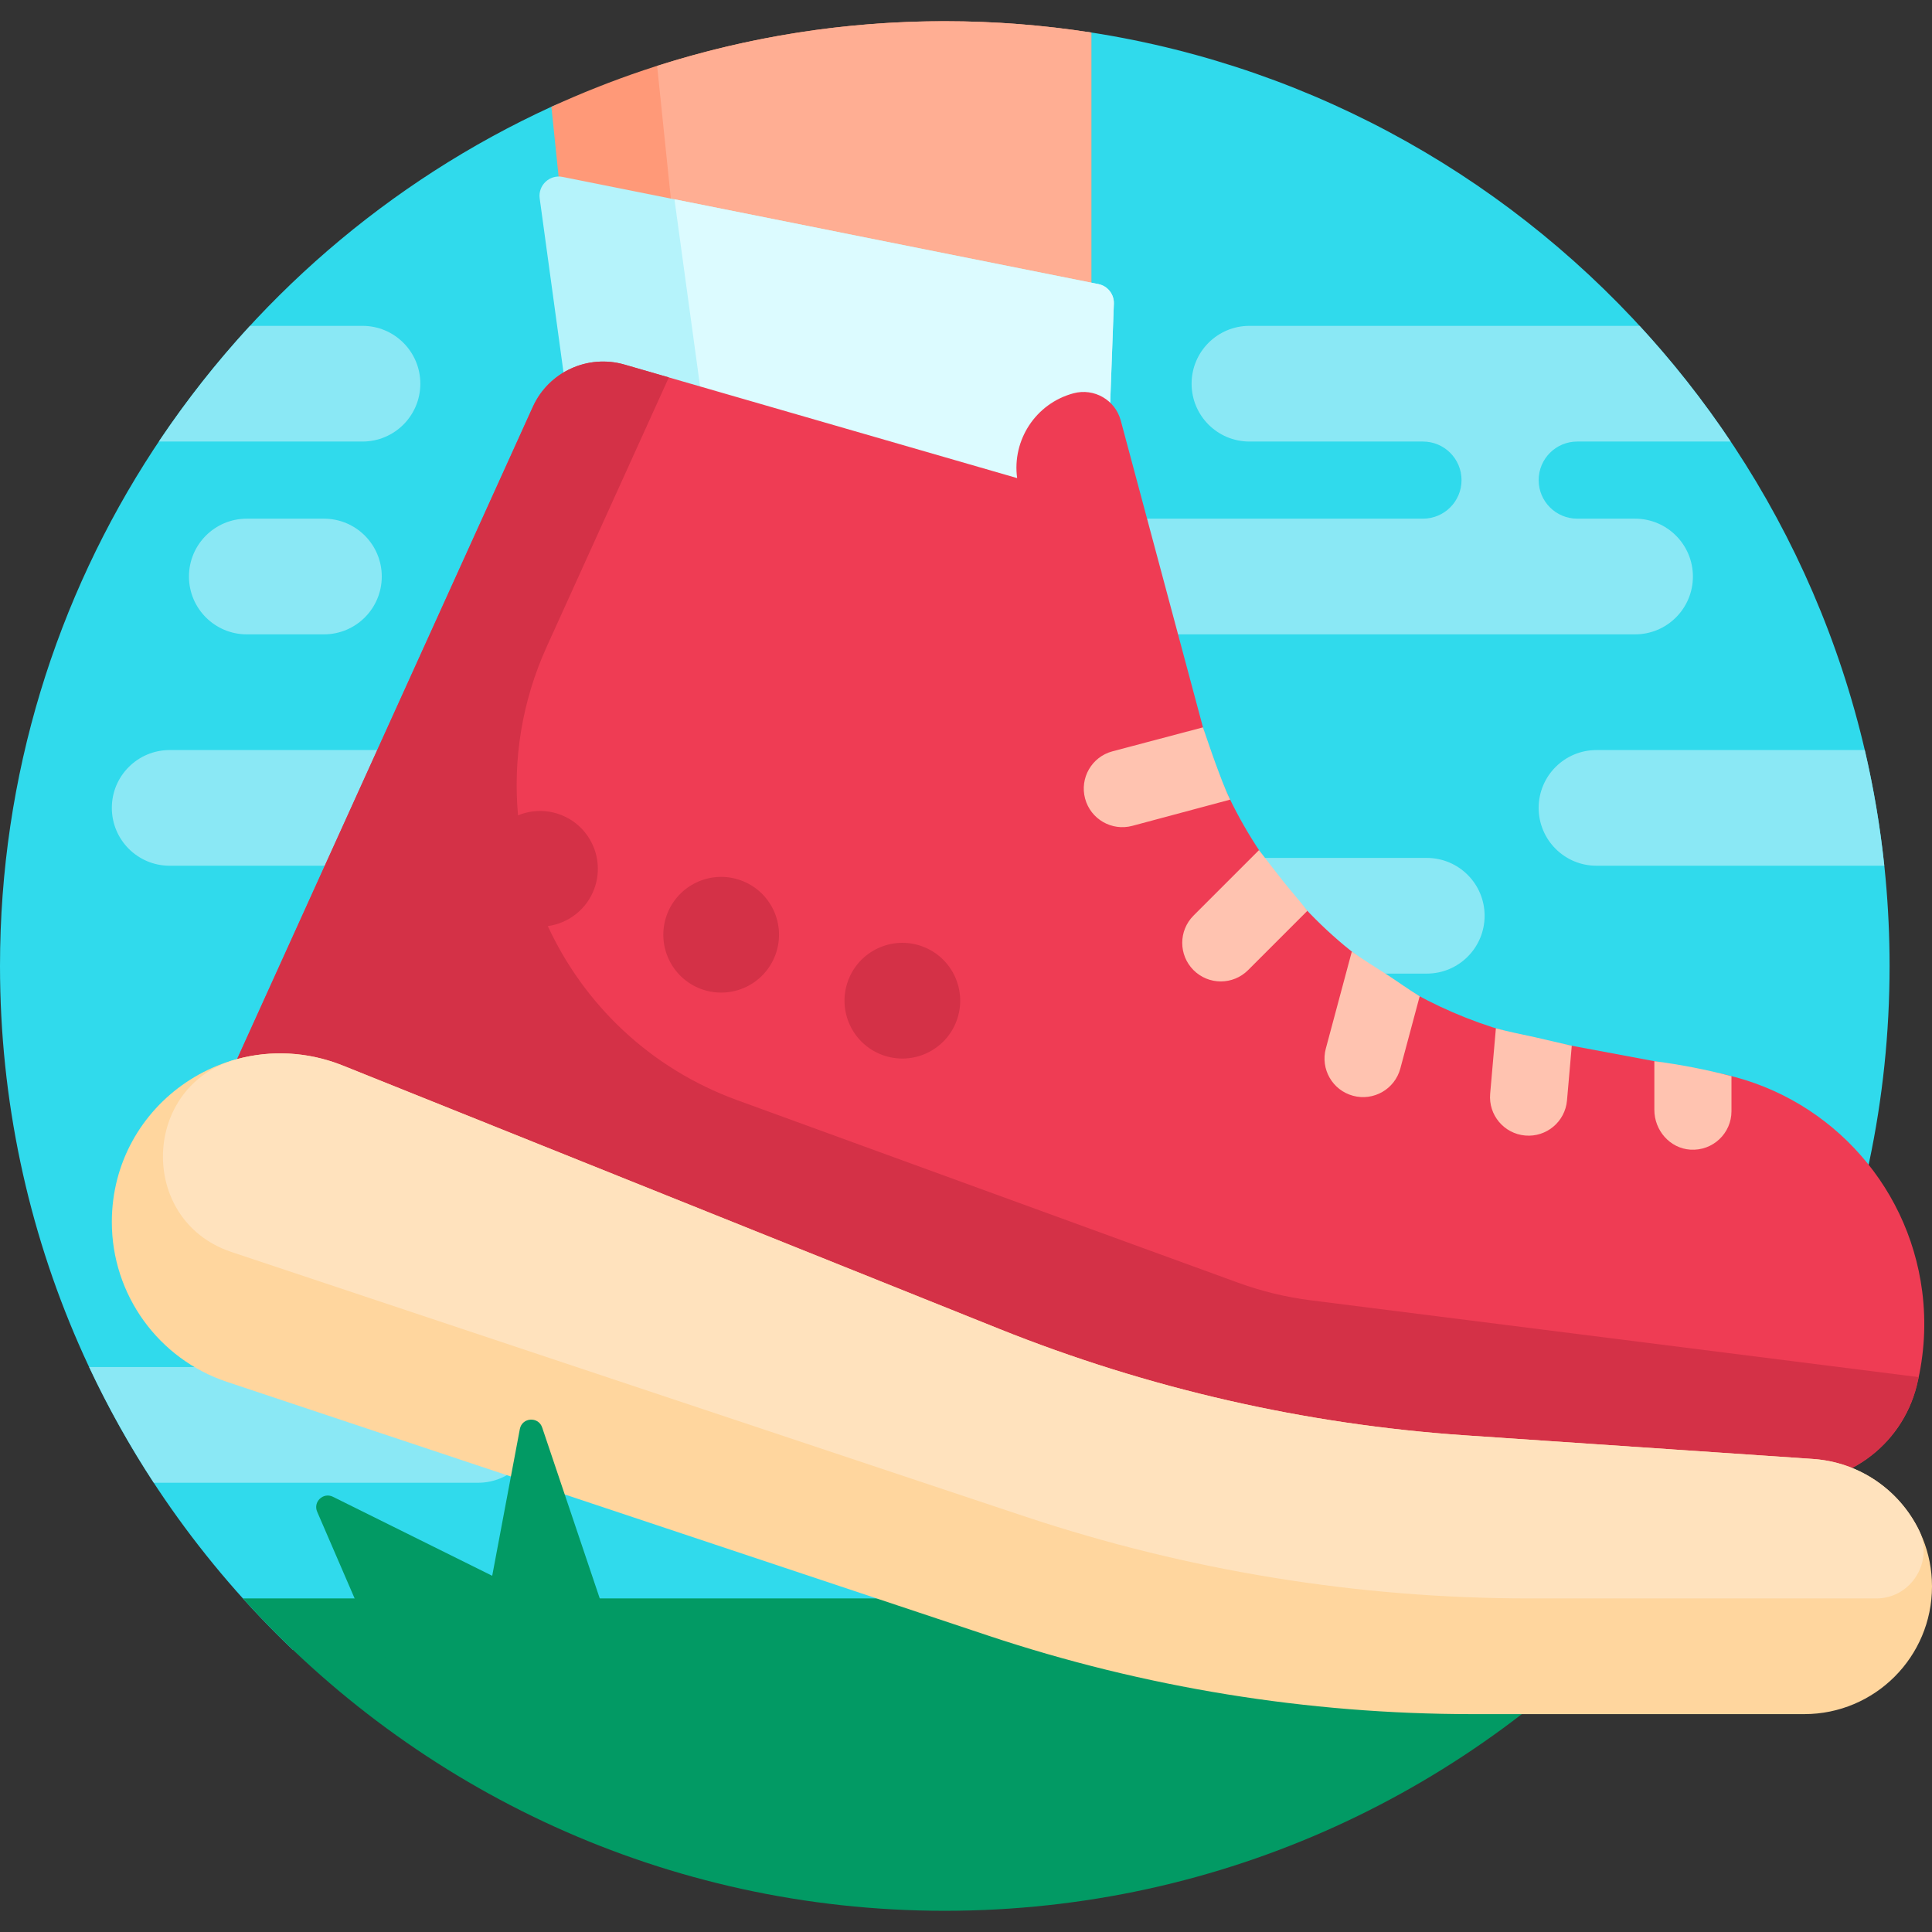 <?xml version="1.0" encoding="iso-8859-1"?>
<!-- Generator: Adobe Illustrator 19.0.0, SVG Export Plug-In . SVG Version: 6.00 Build 0)  -->
<svg xmlns="http://www.w3.org/2000/svg" xmlns:xlink="http://www.w3.org/1999/xlink" version="1.1" id="Capa_1" x="0px" y="0px" viewBox="0 0 501 501" style="enable-background:new 0 0 501 501;" xml:space="preserve" width="512" height="512">
<rect x="0" y="0" width="501" height="501" fill="#333333" stroke="none"/>
<g>
	<path style="fill:#30DAEC;" d="M0,250.5C0,151.597,58.604,66.383,142.98,27.686C164.212,17.949,270.616,6.501,283,8.429   C400.264,26.689,490,128.115,490,250.5c0,69.757-29.153,132.705-75.94,177.324H75.94C29.153,383.205,0,320.257,0,250.5z"/>
	<path style="fill:#8AE8F5;" d="M84,134.5c8.284,0,15,6.716,15,15s-6.716,15-15,15H64c-8.284,0-15-6.716-15-15s6.716-15,15-15H84z    M124,194.5H44c-8.284,0-15,6.716-15,15s6.716,15,15,15h80c8.284,0,15-6.716,15-15S132.284,194.5,124,194.5z M369.986,222.474h-80   c-8.284,0-15,6.716-15,15s6.716,15,15,15h80c8.284,0,15-6.716,15-15S378.27,222.474,369.986,222.474z M109,99.5   c0-8.284-6.716-15-15-15H64.826c-8.625,9.357-16.532,19.384-23.631,30H94C102.284,114.5,109,107.784,109,99.5z M124,354.5H23.124   c4.894,10.422,10.499,20.442,16.755,30H124c8.284,0,15-6.716,15-15S132.284,354.5,124,354.5z M483.563,194.5H414   c-8.284,0-15,6.716-15,15s6.716,15,15,15h74.626C487.55,214.3,485.852,204.287,483.563,194.5z M439,149.5c0-8.284-6.716-15-15-15   h-15c-5.523,0-10-4.477-10-10c0-5.523,4.477-10,10-10h39.804c-7.098-10.616-15.005-20.643-23.631-30H324c-8.284,0-15,6.716-15,15   s6.716,15,15,15h45c5.523,0,10,4.477,10,10c0,5.523-4.477,10-10,10H254c-8.284,0-15,6.716-15,15s6.716,15,15,15h170   C432.284,164.5,439,157.784,439,149.5z"/>
	<path style="fill:#FF9978;" d="M142.986,27.697C174.046,13.452,208.593,5.5,245,5.5c12.926,0,25.615,1.008,38,2.937V244.5H165.414   L142.986,27.697z"/>
	<path style="fill:#FFAE93;" d="M245,5.5c12.926,0,25.615,1.008,38,2.937V123.5l-44,21l0,0   c-35.228-12.847-60.035-44.672-63.894-81.97l-4.7-45.435C193.928,9.58,218.985,5.5,245,5.5z"/>
	<path style="fill:#B5F3FB;" d="M139.952,51.458c-0.466-3.406,2.564-6.255,5.934-5.581l138.94,27.788   c2.405,0.481,4.107,2.636,4.016,5.087L283,237.019l-120.559-21.258L139.952,51.458z"/>
	<path style="fill:#DCFBFF;" d="M288.843,78.753l-5.402,146.332l-86.905-15.324L174.899,51.68l109.928,21.986   C287.232,74.146,288.933,76.301,288.843,78.753z"/>
	<path style="fill:#029A64;" d="M427.003,414.5c-44.841,49.732-109.768,81-182.003,81s-137.162-31.268-182.003-81H427.003z"/>
	<path style="fill:#EF3C54;" d="M497.066,359.231L497.066,359.231c-3.94,15.955-18.95,26.635-35.315,25.127l-252.061-23.22   L50.972,297.823L138.176,105.5c4.103-9.048,14.225-13.713,23.769-10.954l101.815,29.433c-1.339-9.831,4.791-19.358,14.627-21.994   c5.335-1.429,10.818,1.736,12.247,7.071l21.833,81.483c0.089,0.333,0.16,0.666,0.214,0.998   c6.619,20.965,19.099,39.602,35.983,53.695v0c15.127,12.626,33.242,21.156,52.611,24.773l43.583,8.139   c28.276,5.28,49.924,28.188,53.598,56.717v0C499.505,343,499.033,351.264,497.066,359.231z"/>
	<path style="fill:#D43147;" d="M497.538,357.11c-0.151,0.708-0.298,1.417-0.472,2.121c-3.94,15.955-18.95,26.635-35.315,25.127   l-252.061-23.22L50.972,297.823L138.176,105.5c4.103-9.048,14.225-13.713,23.769-10.954l11.494,3.323l-31.68,69.868   c-6.457,14.24-8.742,29.245-7.423,43.697c3.335-1.371,7.166-1.566,10.822-0.236c7.785,2.833,11.799,11.441,8.965,19.226   c-1.97,5.412-6.732,8.994-12.067,9.727c9.341,20.184,26.389,36.861,49.103,45.138l129.906,47.339   c6.098,2.222,12.425,3.754,18.863,4.567L497.538,357.11z M181.881,256.49c7.785,2.833,16.393-1.18,19.226-8.965   s-1.18-16.392-8.965-19.226c-7.785-2.833-16.392,1.18-19.226,8.965C170.083,245.049,174.096,253.657,181.881,256.49z    M228.866,273.591c7.785,2.833,16.392-1.18,19.226-8.965s-1.18-16.392-8.965-19.226c-7.785-2.833-16.392,1.181-19.226,8.965   C217.067,262.15,221.081,270.758,228.866,273.591z"/>
	<path style="fill:#FFD69E;" d="M467.878,444.5h-86.079c-42.703,0-85.126-6.884-125.638-20.388L58.879,358.351   C41.035,352.403,29,335.705,29,316.897v0c0-30.933,31.259-52.073,59.967-40.554l170.029,68.217   c38.646,15.505,79.489,24.838,121.034,27.658l90.09,6.115c17.382,1.18,30.879,15.624,30.879,33.046v0   C501,429.671,486.171,444.5,467.878,444.5z"/>
	<path style="fill:#FFE2BD;" d="M470.121,378.332c12.135,0.824,22.376,8.113,27.453,18.367c4.006,8.092-1.915,17.761-10.944,17.801   c-0.052,0-0.104,0-0.156,0h-89.726c-44.512,0-88.734-7.176-130.962-21.252L60.145,324.7c-0.126-0.042-0.253-0.085-0.378-0.128   c-24.205-8.303-23.015-43.271,1.693-49.927c8.672-2.336,18.222-2.029,27.508,1.697l170.03,68.217   c38.646,15.505,79.489,24.838,121.033,27.658L470.121,378.332z"/>
	<path style="fill:#FFC3B0;" d="M407.588,271.184l-1.241,14.187c-0.481,5.502-5.332,9.572-10.833,9.09l0,0   c-5.502-0.481-9.572-5.332-9.09-10.833l1.485-16.97c3.381,0.911,6.772,1.587,10.28,2.342   C399.181,269.214,407.588,271.184,407.588,271.184z M343.809,271.909c-1.429,5.335,1.736,10.818,7.071,12.248   s10.818-1.736,12.248-7.071l5.02-18.733c-3.212-1.978-5.559-3.718-8.272-5.478c-3.186-2.066-6.423-4.021-9.326-6.121   L343.809,271.909z M311.952,188.616l-23.499,6.222c-5.335,1.429-8.5,6.913-7.071,12.247c1.429,5.335,6.913,8.5,12.247,7.071   l25.375-6.799c-1.465-3.001-2.585-6.147-3.755-9.274C314.37,195.732,311.952,188.616,311.952,188.616z M309.502,237.429   c-3.905,3.905-3.905,10.237,0,14.142s10.237,3.905,14.142,0l15.385-15.385c-2.124-2.749-4.265-5.114-6.405-7.811   c-2.034-2.563-4.125-5.344-6.142-7.927L309.502,237.429z M429.542,275.254L429,275.183v12.619c0,5.326,4.019,9.977,9.335,10.321   c5.824,0.377,10.665-4.235,10.665-9.978v-9.076c-0.057-0.014-0.124-0.032-0.2-0.051   C442.462,277.375,436.033,276.109,429.542,275.254z"/>
	<path style="fill:#029A64;" d="M169,454.5l-70.711-25.355l-16.042-37.129c-1.108-2.565,1.584-5.119,4.087-3.877l41.304,20.489   l7.165-38.05c0.572-3.036,4.805-3.33,5.791-0.402L169,454.5z"/>
</g>















</svg>
